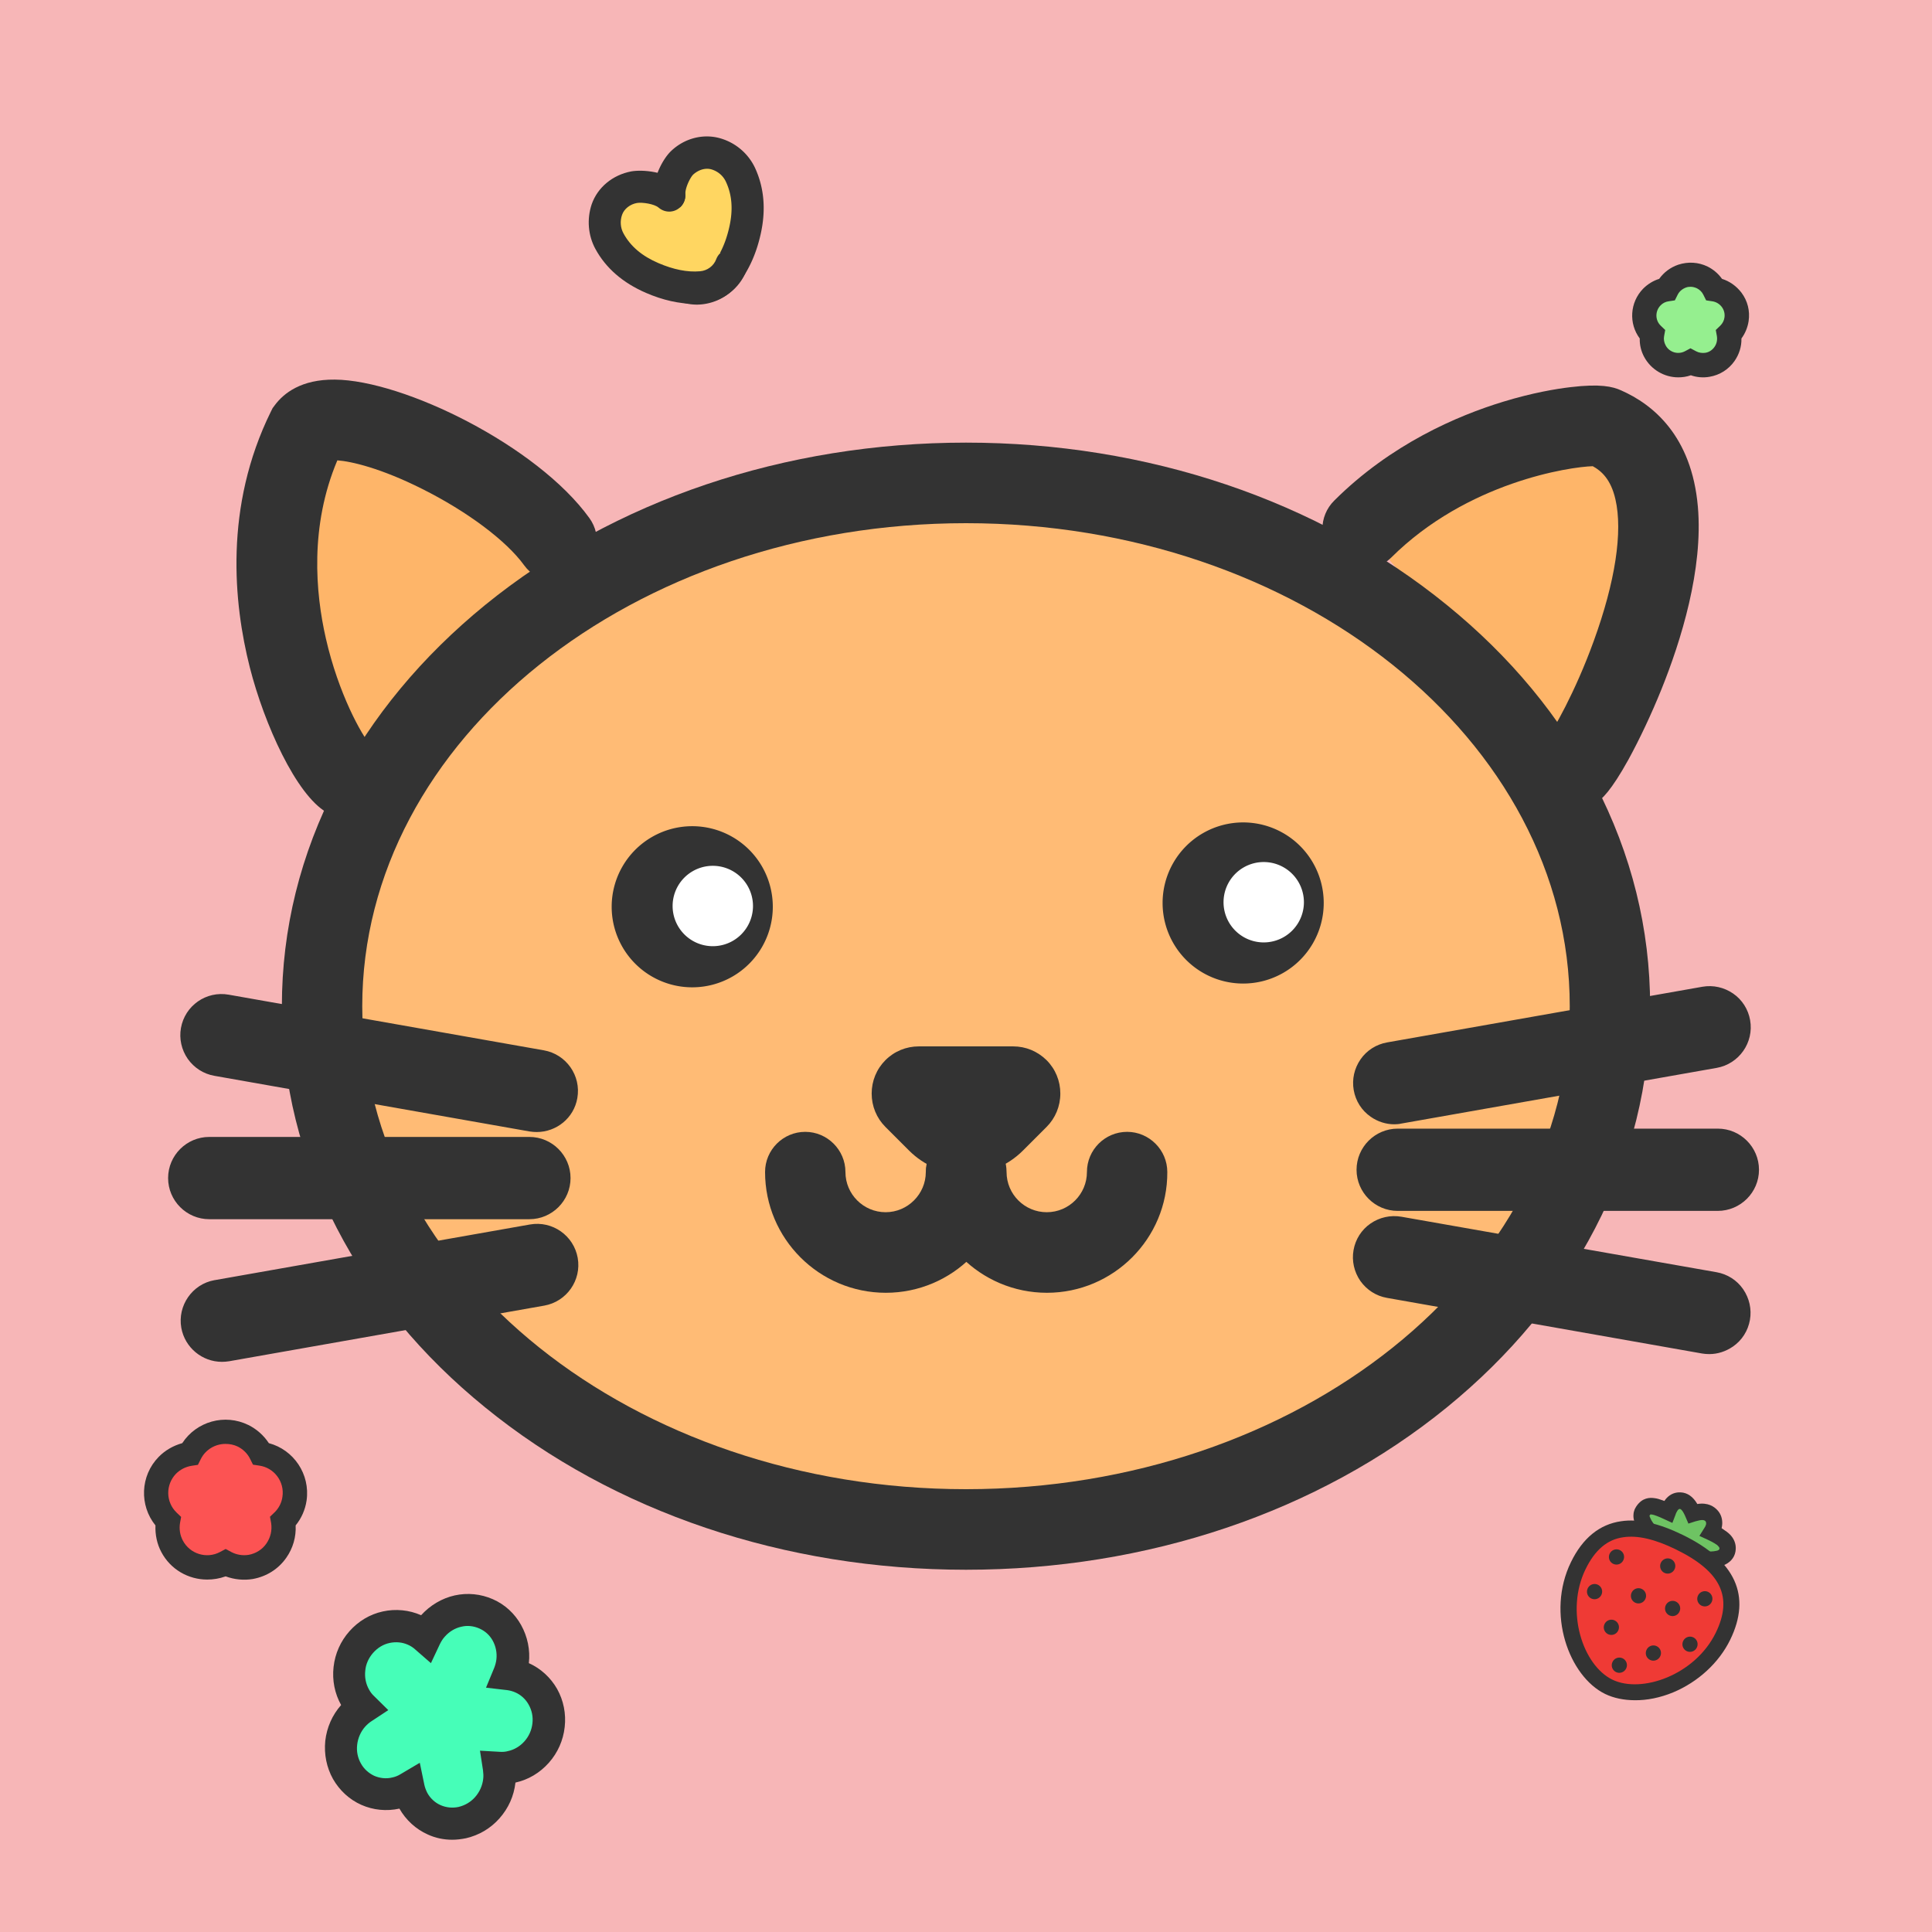 <?xml version="1.0" standalone="no"?><!DOCTYPE svg PUBLIC "-//W3C//DTD SVG 1.1//EN" "http://www.w3.org/Graphics/SVG/1.1/DTD/svg11.dtd"><svg t="1734000426186" class="icon" viewBox="0 0 1024 1024" version="1.1" xmlns="http://www.w3.org/2000/svg" p-id="2307" xmlns:xlink="http://www.w3.org/1999/xlink" width="200" height="200"><path d="M0 0h1024v1024H0z" fill="#F7B6B7" p-id="2308"></path><path d="M295 287.1c-28-38.9-117.9-78.7-132.3-59.6-41.3 83.7 8.6 177.3 21 184.6" fill="#FEB569" p-id="2309"></path><path d="M183.7 433.4c-3.6 0-7.3-0.9-10.7-2.9-16-9.3-32.9-46.5-40.6-76.8-8.6-34-13.7-85.1 11.2-135.6l0.9-1.8 1.2-1.6c4.7-6.3 14-13.7 31.8-13.5 36.4 0.3 107.2 35 134.9 73.4 6.9 9.6 4.7 22.9-4.8 29.8-9.6 6.9-22.9 4.7-29.8-4.8-9.4-13-30.1-28.5-54.1-40.5-21.7-10.9-37.5-14.6-44.9-15.1-14.7 34.8-11.6 70.2-6.1 94.3 6.7 29.5 19.1 51.5 23.6 56.5 8.8 6.3 11.5 18.5 5.9 28-4 6.8-11.1 10.6-18.5 10.6z m12.9-38.2z m-2.1-1.6z" fill="#333333" p-id="2310"></path><path d="M833.3 408.4c10.8-7.1 85.7-152.6 17-182.1-6.1-3.1-77.4 3.6-128.1 54.1" fill="#FEB569" p-id="2311"></path><path d="M833.3 429.8c-6.9 0-13.7-3.4-17.8-9.6-5.9-9-4.1-20.9 3.8-27.8 3.7-4.8 15.6-25.5 25.4-52.6 11.4-31.3 15.5-58 11.5-75.2-2.4-10.5-7.4-15-12-17.5-12 0.3-66.5 8.3-106.9 48.5-8.4 8.3-21.9 8.3-30.2-0.1s-8.3-21.9 0.1-30.2c30-29.9 65.3-45 89.6-52.4 15.4-4.7 27.9-6.8 35.6-7.7 15.8-1.9 22.4-0.3 26.8 1.7 16.8 7.4 37.4 24 40.7 61.6 2.9 33.2-8.9 71.1-19.4 97.1-5.3 13.1-11.5 26.2-17.4 37-9.1 16.4-14 21.1-18 23.7-3.7 2.3-7.8 3.5-11.8 3.5z m-11.7-39.2c-0.1 0-0.1 0 0 0-0.1 0-0.1 0 0 0z" fill="#333333" p-id="2312"></path><path d="M170.7 533.3a341.3 277.3 0 1 0 682.6 0 341.3 277.3 0 1 0-682.6 0Z" fill="#FFBB75" p-id="2313"></path><path d="M512 832c-96.1 0-186.6-30.5-254.8-86-33.6-27.3-60.1-59.2-78.6-94.9-19.4-37.3-29.2-76.9-29.2-117.8 0-40.9 9.8-80.5 29.2-117.8 18.5-35.6 45-67.5 78.6-94.9 68.3-55.5 158.8-86 254.8-86s186.6 30.5 254.8 86c33.6 27.3 60.1 59.2 78.6 94.9 19.4 37.3 29.2 76.9 29.2 117.8 0 40.9-9.8 80.5-29.2 117.8-18.5 35.6-45 67.5-78.6 94.9-68.2 55.5-158.7 86-254.8 86z m0-554.7c-176.4 0-320 114.8-320 256s143.6 256 320 256 320-114.8 320-256c0-141.1-143.6-256-320-256z" fill="#333333" p-id="2314"></path><path d="M366.9 480.6m-42.7 0a42.7 42.7 0 1 0 85.4 0 42.7 42.7 0 1 0-85.4 0Z" fill="#333333" p-id="2315"></path><path d="M377.8 480.2m-21.3 0a21.3 21.3 0 1 0 42.6 0 21.3 21.3 0 1 0-42.6 0Z" fill="#FFFFFF" p-id="2316"></path><path d="M658.9 478.6m-42.7 0a42.7 42.7 0 1 0 85.4 0 42.7 42.7 0 1 0-85.4 0Z" fill="#333333" p-id="2317"></path><path d="M669.8 478.2m-21.3 0a21.3 21.3 0 1 0 42.6 0 21.3 21.3 0 1 0-42.6 0Z" fill="#FFFFFF" p-id="2318"></path><path d="M512 622.3c-11.4 0-22.1-4.4-30.2-12.5l-12.5-12.5c-4.7-4.7-7.3-11-7.3-17.7 0-6.7 2.6-13 7.3-17.7 4.7-4.7 11-7.3 17.7-7.3h50c6.7 0 12.9 2.6 17.7 7.3 4.7 4.7 7.3 11 7.3 17.7 0 6.7-2.6 13-7.3 17.7l-12.5 12.5c-8.1 8.1-18.8 12.5-30.2 12.5z" fill="#333333" p-id="2319"></path><path d="M469.5 685.2c-35.3 0-64-28.7-64-64 0-11.8 9.6-21.3 21.3-21.3s21.3 9.6 21.3 21.3c0 11.8 9.6 21.3 21.3 21.3s21.3-9.6 21.3-21.3c0-11.8 9.6-21.3 21.3-21.3s21.3 9.6 21.3 21.3c0.2 35.3-28.5 64-63.8 64z" fill="#333333" p-id="2320"></path><path d="M554.9 685.2c-35.3 0-64-28.7-64-64 0-11.8 9.6-21.3 21.3-21.3s21.3 9.6 21.3 21.3c0 11.8 9.6 21.3 21.3 21.3 11.8 0 21.3-9.6 21.3-21.3 0-11.8 9.6-21.3 21.3-21.3s21.3 9.6 21.3 21.3c0.2 35.3-28.6 64-63.8 64zM280.6 646.2H110.9c-12 0-21.8-9.8-21.8-21.8s9.8-21.8 21.8-21.8h169.7c12 0 21.8 9.8 21.8 21.8s-9.8 21.8-21.8 21.8zM117.6 721.8c-10.4 0-19.6-7.5-21.5-18-2.1-11.8 5.8-23.2 17.6-25.3h0.1L280.9 649c11.9-2.1 23.2 5.9 25.3 17.7 2.1 11.9-5.9 23.2-17.7 25.3l-167.1 29.5c-1.3 0.2-2.5 0.3-3.8 0.3zM284.5 600c-1.2 0-2.5-0.1-3.8-0.3l-167.1-29.5c-5.7-1-10.7-4.2-14.1-9-3.3-4.8-4.6-10.6-3.6-16.3 2.1-11.9 13.4-19.8 25.3-17.7l167.1 29.5c11.8 2.1 19.8 13.4 17.7 25.3-1.8 10.6-11.1 18-21.5 18zM910.4 641.8H740.8c-12 0-21.8-9.8-21.8-21.8s9.8-21.8 21.8-21.8h169.7c12 0 21.8 9.8 21.8 21.8s-9.8 21.8-21.9 21.8zM906 717.7c-1.3 0-2.6-0.1-3.8-0.3l-167.1-29.5c-5.7-1-10.7-4.2-14.1-9-3.3-4.8-4.6-10.6-3.6-16.3 1-5.7 4.2-10.8 9-14.1 4.8-3.3 10.6-4.6 16.4-3.6l167 29.4c5.7 1 10.8 4.2 14.1 9 3.3 4.8 4.6 10.6 3.6 16.3-1 5.7-4.2 10.8-9 14.1-3.8 2.6-8.1 4-12.5 4z m-3.7-1.4z m-167.1-29.4h0.1-0.1z m7.3-41.1c0 0.1 0 0.1 0 0zM739 595.9c-4.4 0-8.8-1.4-12.5-4-4.8-3.3-8-8.4-9-14.1-1-5.8 0.3-11.5 3.6-16.3 3.3-4.8 8.4-8 14.1-9L902.3 523c5.7-1 11.5 0.3 16.3 3.6 4.8 3.3 8 8.4 9 14.1 2.1 11.9-5.9 23.2-17.7 25.3l-167.1 29.5c-1.3 0.3-2.6 0.4-3.8 0.4z m3.7-1.3c-0.1 0 0 0 0 0z" fill="#333333" p-id="2321"></path><path d="M354.808 103.655c-0.405-6.303 3.604-14.294 6.667-17.314 4.84-4.598 11.756-6.663 18.032-4.698 5.693 1.7 10.284 5.646 12.74 10.905 4.136 8.779 5.016 18.656 2.506 29.81-2.16 9.856-5.946 17.845-11.222 24.013-4.654 5.402-12.105 7.739-18.961 5.957" fill="#FFD661" p-id="2322"></path><path d="M369.335 161.46a28.543 28.543 0 0 1-6.984-0.93c-4.571-1.263-7.29-5.938-6.028-10.51 1.262-4.57 5.938-7.29 10.509-6.027 3.675 1.045 7.735-0.238 10.262-3.209 4.344-5.131 7.512-11.908 9.416-20.286 2.121-9.273 1.524-17.274-1.839-24.315-1.454-3.075-4.2-5.38-7.517-6.383-3.183-0.96-6.886 0.142-9.729 2.713-1.51 1.442-4.374 7.054-4.169 10.541 0.26 4.694-3.287 8.746-7.981 9.005-4.694 0.26-8.746-3.288-9.005-7.982-0.514-8.717 4.46-19.22 9.344-23.952 7.148-6.897 17.28-9.479 26.424-6.73a29.298 29.298 0 0 1 18.05 15.381c4.956 10.607 5.986 22.54 3.043 35.487-2.51 11.155-6.912 20.356-13.073 27.648-5.275 6.167-12.897 9.49-20.723 9.55z" fill="#333333" p-id="2323"></path><path d="M354.72 103.7c-4.863-4.256-14.217-5.214-18.639-4.42-6.565 1.213-12.3 5.594-14.4 11.827-1.881 5.56-1.388 11.593 1.334 16.716 4.671 8.506 12.19 15.113 22.69 19.64 9.198 3.955 17.886 5.588 25.976 4.946 7.107-0.591 13.377-5.245 15.966-11.839" fill="#FFD661" p-id="2324"></path><path d="M368.348 161.065c-8.319-0.026-17.054-1.972-25.984-5.84-12.25-5.318-21.253-13.077-26.832-23.365-3.855-7.126-4.547-15.753-1.923-23.599 3.152-9.013 11.152-15.559 20.977-17.422 6.298-1.077 18.471 0.128 25.674 6.334 3.601 3.104 3.955 8.423 0.852 12.024-3.104 3.602-8.423 3.955-12.024 0.852-2.252-1.996-8.788-2.93-11.468-2.462-3.707 0.654-6.819 3.137-7.913 6.276-1.138 3.274-0.887 6.85 0.745 9.834 3.72 6.859 9.841 12.045 18.59 15.78 7.898 3.383 15.288 4.893 21.947 4.305 3.89-0.297 7.314-2.828 8.628-6.416 1.666-4.44 6.613-6.624 11.054-4.958 4.44 1.665 6.624 6.613 4.958 11.053-3.728 9.644-12.8 16.51-23.258 17.35-1.25 0.189-2.682 0.244-4.023 0.254z" fill="#333333" p-id="2325"></path><path d="M257.7 855.3c4.8 2.2 8.6 5.7 11 10.1 2.5 4.5 3.6 9.8 3 15.1-0.3 2.4-0.9 4.7-1.8 6.9 2.3 0.3 4.6 0.9 6.8 1.9 4.7 2.1 8.5 5.7 11 10.1 2.5 4.4 3.6 9.6 3 15-0.6 5.5-2.9 10.4-6.3 14.2-3.5 3.9-8.1 6.7-13.2 7.9-2.2 0.5-4.5 0.7-6.8 0.6 0.3 2.2 0.4 4.5 0.1 6.8-0.6 5.3-2.9 10.3-6.4 14.3-3.4 3.8-7.9 6.6-13.2 7.8-5.2 1.2-10.4 0.6-14.9-1.4-4.6-2.1-8.5-5.6-11.1-10.1-1.2-2.1-2.1-4.4-2.6-6.8-2.1 1.2-4.4 2.1-6.8 2.6-5.1 1.1-10.3 0.6-14.9-1.5-4.5-2-8.4-5.4-11-10.1-2.6-4.7-3.6-10-3-15 0.6-5.2 2.8-10.3 6.3-14.3 1.5-1.7 3.3-3.2 5.2-4.5-1.6-1.6-3-3.4-4.1-5.4-2.6-4.6-3.6-9.9-3-15.1 0.6-5.1 2.7-10.1 6.3-14.2 3.6-4.1 8.3-6.7 13.2-7.8 5-1.1 10.2-0.7 14.9 1.4 2.2 1 4.2 2.3 5.9 3.8 1-2.1 2.3-4.1 3.9-5.9 3.5-4 8.2-6.7 13.2-7.8 5.3-1.1 10.5-0.7 15.3 1.4z" fill="#46FEB8" p-id="2326"></path><path d="M239.7 975.1c-4.5 0-8.9-0.9-13-2.8-6.3-2.8-11.6-7.7-15-13.7-6.8 1.5-13.9 0.8-20.2-2-6.3-2.8-11.5-7.6-15-13.7-3.4-6.1-4.8-13.1-4.1-20.2 0.8-7.1 3.7-13.7 8.4-19-3.4-6.1-4.8-13.1-4-20.2 0.8-7.1 3.7-13.6 8.4-18.9 4.7-5.3 10.8-9 17.7-10.5 6.8-1.5 14-0.8 20.3 2 4.7-5.2 11-9 17.8-10.5 6.8-1.5 13.8-0.8 20.2 2 6.4 2.8 11.6 7.6 15 13.7 3.4 6.1 4.9 13.2 4.1 20.2 6.3 2.8 11.6 7.7 15 13.7 3.4 6.1 4.8 13.1 4 20.2-0.8 7.1-3.7 13.6-8.4 18.9-4.8 5.4-10.9 9-17.7 10.5-0.8 7.1-3.7 13.6-8.5 19-4.7 5.3-10.8 8.9-17.7 10.5-2.5 0.5-4.9 0.8-7.3 0.8z m-17.2-40.8l2.4 11.6c0.3 1.5 0.9 3 1.6 4.4 1.6 2.9 4.1 5.2 7.1 6.5 3 1.3 6.3 1.6 9.5 0.9 3.3-0.8 6.3-2.5 8.7-5.2 2.4-2.7 3.9-6.1 4.3-9.6 0.2-1.5 0.1-3-0.1-4.6l-1.6-10.4 10.5 0.6c1.5 0.1 3 0 4.4-0.4 3.3-0.7 6.4-2.6 8.7-5.2 2.4-2.7 3.8-6 4.2-9.5 0.4-3.5-0.3-6.9-2-9.9-1.6-2.9-4.1-5.2-7.1-6.5-1.4-0.6-2.8-1-4.3-1.2l-11.2-1.3 4.3-10.4c0.6-1.5 1-3 1.2-4.6 0.4-3.4-0.3-7-2-10-1.6-2.9-4.1-5.1-7.1-6.4-3-1.3-6.3-1.7-9.5-0.9-3.3 0.7-6.4 2.6-8.7 5.2-1.1 1.2-1.9 2.5-2.6 3.9l-4.8 10.2-8.5-7.4c-1.1-1-2.4-1.8-3.8-2.4-2.9-1.3-6.3-1.6-9.6-0.9-3.3 0.7-6.3 2.5-8.7 5.2-2.4 2.7-3.9 6-4.2 9.5-0.4 3.5 0.3 7 2 10 0.7 1.3 1.6 2.5 2.7 3.5l7.5 7.4-8.8 5.8c-1.3 0.8-2.4 1.8-3.5 3-2.3 2.6-3.8 6-4.2 9.6-0.4 3.5 0.3 6.9 2 9.9 1.6 2.9 4.1 5.1 7 6.5 3 1.3 6.4 1.7 9.6 0.9 1.5-0.3 3-0.9 4.3-1.7l10.3-6.1z" fill="#333333" p-id="2327"></path><path d="M896 192c-6.8 3.6-15.3 1-18.9-5.9-1.4-2.7-1.9-5.8-1.4-8.9-5.5-5.4-5.6-14.2-0.3-19.8 2.1-2.2 5-3.6 8-4.1 3.4-6.9 11.8-9.8 18.7-6.4 2.8 1.4 5 3.6 6.4 6.4 7.6 1.1 12.9 8.2 11.8 15.8-0.4 3-1.9 5.9-4.1 8 1.3 7.6-3.8 14.8-11.4 16.1-3 0.7-6.1 0.2-8.8-1.2z" fill="#95EF8F" p-id="2328"></path><path d="M889.5 200c-7.3 0-14.4-4-18.1-10.9-1.6-3-2.4-6.3-2.3-9.7-5.9-7.9-5.3-19.1 1.8-26.4 2.4-2.4 5.3-4.2 8.5-5.2 2.5-3.5 6-6.1 10.1-7.5 5.2-1.7 10.7-1.4 15.6 1 3 1.5 5.6 3.7 7.6 6.5 4.1 1.3 7.6 3.8 10.3 7.3 3.3 4.4 4.6 9.7 3.8 15.1-0.5 3.3-1.8 6.5-3.8 9.2 0.1 4.3-1.2 8.4-3.7 12-3.1 4.4-7.8 7.4-13.2 8.3-3.3 0.6-6.8 0.3-9.9-0.8-2.3 0.8-4.5 1.1-6.7 1.1z m6.5-48c-0.8 0-1.6 0.1-2.4 0.4-1.9 0.7-3.5 2-4.4 3.8l-1.5 3-3.3 0.5c-1.6 0.2-3.2 1-4.3 2.2-2.9 3-2.9 7.8 0.1 10.7l2.4 2.3-0.6 3.3c-0.3 1.6 0 3.3 0.8 4.8 1.9 3.7 6.5 5.1 10.2 3.2l3-1.6 3 1.6c1.5 0.8 3.2 1 4.8 0.8 2-0.3 3.7-1.4 4.9-3.1 1.2-1.7 1.6-3.7 1.3-5.7l-0.6-3.3 2.4-2.3c1.2-1.2 2-2.7 2.2-4.3 0.3-2-0.2-4-1.4-5.6s-3-2.7-5-3l-3.3-0.5-1.5-3c-0.7-1.5-2-2.7-3.4-3.4-1.1-0.5-2.2-0.8-3.4-0.8z" fill="#333333" p-id="2329"></path><path d="M900.15 801.54c3.751-0.618 5.82 0.613 6.951 1.944 0.905 1.109 1.5 2.4 1.427 4.145 0.009 0.894-0.337 2.061-0.951 3.319-0.175 0.36-0.395 0.809-0.704 1.214 1.618 0.789 2.966 1.447 4.001 2.063 1.35 0.881 2.341 1.587 2.975 2.341 1.537 1.64 1.866 3.246 1.789 4.544-0.162 1.701-0.861 3.363-3.086 4.503-0.846 0.366-2.05 0.781-3.702 0.976-2.234 0.246-5.767 0.191-10.334-0.256l-20.672-10.083c-2.896-3.415-4.891-6.168-6.073-8.08-0.728-1.245-1.23-2.269-1.416-3.027-0.232-0.892-0.329-1.607-0.246-2.234 0.085-0.403 0.171-0.807 0.3-1.3 0.132-0.27 0.219-0.449 0.441-0.675 1.587-2.341 3.104-2.714 5.612-2.381 0.807 0.171 1.927 0.384 3.229 0.907 1.212 0.48 2.694 1.092 4.402 1.924 0.173-0.583 0.436-1.122 0.655-1.572 0.57-1.168 1.188-1.98 1.675-2.521 1.416-1.535 2.889-1.817 4.187-1.741s3.404 0.548 5.454 4.329c0.41 0.756 0.776 1.602 1.188 2.582 1.068-0.592 2.05-0.781 2.898-0.923z" fill="#6EC363" p-id="2330"></path><path d="M905.852 830.912c-2.236 0.022-4.831-0.131-7.786-0.46l-0.761-0.037L875.104 819.587l-0.544-0.71c-2.942-3.549-5.207-6.434-6.48-8.612-0.864-1.423-1.504-2.847-1.918-4.051-0.371-1.293-0.517-2.589-0.351-3.843 0.037-0.761 0.298-1.524 0.559-2.286l0.351-0.719c0.175-0.36 0.441-0.675 0.616-1.035 3.13-4.593 7.065-4.676 9.752-4.255C878.253 794.198 879.599 794.632 881.215 795.197c0.27 0.132 0.673 0.217 0.943 0.348 0.397-0.585 0.75-1.081 1.192-1.532 2.08-2.212 4.665-3.177 7.484-3.026 3.58 0.188 6.552 2.306 8.782 6.175 5.671-0.906 8.913 1.343 10.722 3.338 1.809 1.995 2.594 4.491 2.486 7.221-0.037 0.761-0.164 1.477-0.335 2.284 0.27 0.132 0.539 0.263 0.675 0.441 1.53 0.969 2.837 1.94 3.876 3.003 2.124 2.26 3.089 4.844 2.938 7.663-0.188 3.58-2.128 6.416-5.511 8.105-1.469 0.73-3.119 1.149-5.129 1.392-1.026 0.278-2.144 0.289-3.485 0.303z m-6.215-8.928c4.79 0.445 7.383 0.374 8.679 0.227 1.296-0.147 1.964-0.377 2.232-0.469 0.756-0.41 0.754-0.634 0.796-0.947-0.002-0.224 0.083-0.627-0.684-1.335-0.182-0.311-0.813-0.842-2.028-1.545-0.945-0.572-2.113-1.142-3.551-1.843l-4.358-2.014 2.554-4.095c0.132-0.27 0.397-0.585 0.528-0.855 0.395-0.809 0.524-1.302 0.476-1.659 0.039-0.537-0.143-0.848-0.325-1.16-0.226-0.221-0.769-0.932-3.091-0.506-0.625 0.14-1.383 0.327-2.275 0.559l-3.7 1.199-1.511-3.518c-0.366-0.846-0.686-1.559-1.05-2.181-0.41-0.756-1.228-2.045-1.988-2.082-0.224 0.002-0.447 0.004-0.89 0.456-0.178 0.136-0.487 0.541-0.925 1.44-0.175 0.36-0.351 0.719-0.48 1.212l-1.657 4.31-4.178-1.927c-1.618-0.789-3.01-1.357-4.042-1.749-1.302-0.524-2.109-0.695-2.422-0.736-0.537-0.039-0.851-0.081-0.94-0.125-0.044 0.09-0.221 0.226-0.53 0.631 0.002 0.224 0.048 0.357 0.14 0.625 0.046 0.134 0.276 0.802 0.914 2.004 0.682 1.111 2.179 3.288 5.121 6.837l19.188 9.247z" fill="#333333" p-id="2331"></path><path d="M852.672 894.094c17.706 8.636 48.636-2.313 60.604-26.85 11.968-24.537-1.955-39.561-23.167-49.907S848.487 805.27 836.519 829.807s-1.553 55.651 16.153 64.287z" fill="#EF3A35" p-id="2332"></path><path d="M866.472 901.159c-5.77-0.033-11.147-1.098-15.731-3.333-19.054-9.293-31.413-42.58-18.087-69.903 6.181-12.673 15.098-20.006 26.576-21.64 9.244-1.388 19.957 1.055 32.72 7.28 27.952 13.633 36.411 32.334 25.101 55.523-5.962 12.224-17.042 22.396-30.315 27.938-6.815 2.795-13.733 4.205-20.264 4.136z m-11.915-10.929C870.017 897.769 898.452 887.829 909.411 865.359c9.206-18.875 2.721-32.496-21.187-44.157-11.145-5.436-20.245-7.538-27.792-6.434C851.857 815.926 845.338 821.536 840.384 831.692c-10.959 22.47-1.376 50.954 14.173 58.537z" fill="#333333" p-id="2333"></path><path d="M883.928 830.01m-3.595-1.753a4 4 0 1 0 7.19 3.507 4 4 0 1 0-7.19-3.507Z" fill="#333333" p-id="2334"></path><path d="M856.779 825.224m-3.595-1.753a4 4 0 1 0 7.19 3.507 4 4 0 1 0-7.19-3.507Z" fill="#333333" p-id="2335"></path><path d="M903.599 847.393m-3.595-1.753a4 4 0 1 0 7.19 3.507 4 4 0 1 0-7.19-3.507Z" fill="#333333" p-id="2336"></path><path d="M886.521 852.525m-3.595-1.753a4 4 0 1 0 7.19 3.507 4 4 0 1 0-7.19-3.507Z" fill="#333333" p-id="2337"></path><path d="M868.431 845.816m-3.595-1.753a4 4 0 1 0 7.19 3.507 4 4 0 1 0-7.19-3.507Z" fill="#333333" p-id="2338"></path><path d="M858.284 882.59m-3.595-1.753a4 4 0 1 0 7.19 3.507 4 4 0 1 0-7.19-3.507Z" fill="#333333" p-id="2339"></path><path d="M854.06 862.506m-3.595-1.753a4 4 0 1 0 7.19 3.507 4 4 0 1 0-7.19-3.507Z" fill="#333333" p-id="2340"></path><path d="M876.333 876.15m-3.595-1.753a4 4 0 1 0 7.19 3.507 4 4 0 1 0-7.19-3.507Z" fill="#333333" p-id="2341"></path><path d="M895.742 871.487m-3.595-1.753a4 4 0 1 0 7.19 3.507 4 4 0 1 0-7.19-3.507Z" fill="#333333" p-id="2342"></path><path d="M845.153 843.586m-3.595-1.753a4 4 0 1 0 7.19 3.507 4 4 0 1 0-7.19-3.507Z" fill="#333333" p-id="2343"></path><path d="M119.5 828.4c-10.3 5.4-22.9 1.4-28.3-8.8-2.1-4.1-2.9-8.8-2.1-13.3-8.3-8.1-8.5-21.4-0.4-29.7 3.2-3.3 7.4-5.5 12-6.1 5.1-10.4 17.7-14.7 28.1-9.5 4.1 2 7.5 5.4 9.5 9.5 11.5 1.7 19.4 12.3 17.7 23.8-0.7 4.6-2.8 8.8-6.1 12 2 11.4-5.7 22.3-17.1 24.2-4.6 0.8-9.2 0.1-13.3-2.1z" fill="#FC5353" p-id="2344"></path><path d="M109.8 837.2c-9.9 0-19.4-5.3-24.3-14.6-2.3-4.3-3.3-9.2-3.1-14.1-8.6-10.6-8.1-26.3 1.7-36.3 3.4-3.5 7.8-6 12.5-7.3 7.5-11.5 22.5-15.8 35.1-9.6 4.4 2.2 8.1 5.5 10.8 9.6 13.2 3.5 22 16.5 20 30.4-0.7 4.8-2.7 9.4-5.8 13.2 0.3 6.1-1.4 12.1-5 17.2-4.2 6-10.5 9.9-17.7 11.2-4.8 0.8-9.8 0.3-14.4-1.4-3.3 1.2-6.6 1.7-9.8 1.7z m9.7-71.9c-5.4 0-10.6 3-13.1 8.1l-1.5 3-3.3 0.5c-3.2 0.5-6.1 2-8.3 4.2-5.6 5.8-5.5 15 0.3 20.6L96 804l-0.6 3.3c-0.5 3.1 0 6.4 1.5 9.2 3.7 7.1 12.6 9.9 19.7 6.1l3-1.6 3 1.6c2.8 1.5 6.1 2 9.2 1.5 3.8-0.7 7.2-2.8 9.4-6s3.1-7 2.5-10.9l-0.6-3.3 2.4-2.3c2.3-2.2 3.8-5.2 4.2-8.3 1.2-8-4.4-15.4-12.3-16.5l-3.3-0.5-1.5-3c-1.4-2.9-3.8-5.2-6.6-6.6-2.1-1-4.3-1.4-6.5-1.4z" fill="#333333" p-id="2345"></path></svg>